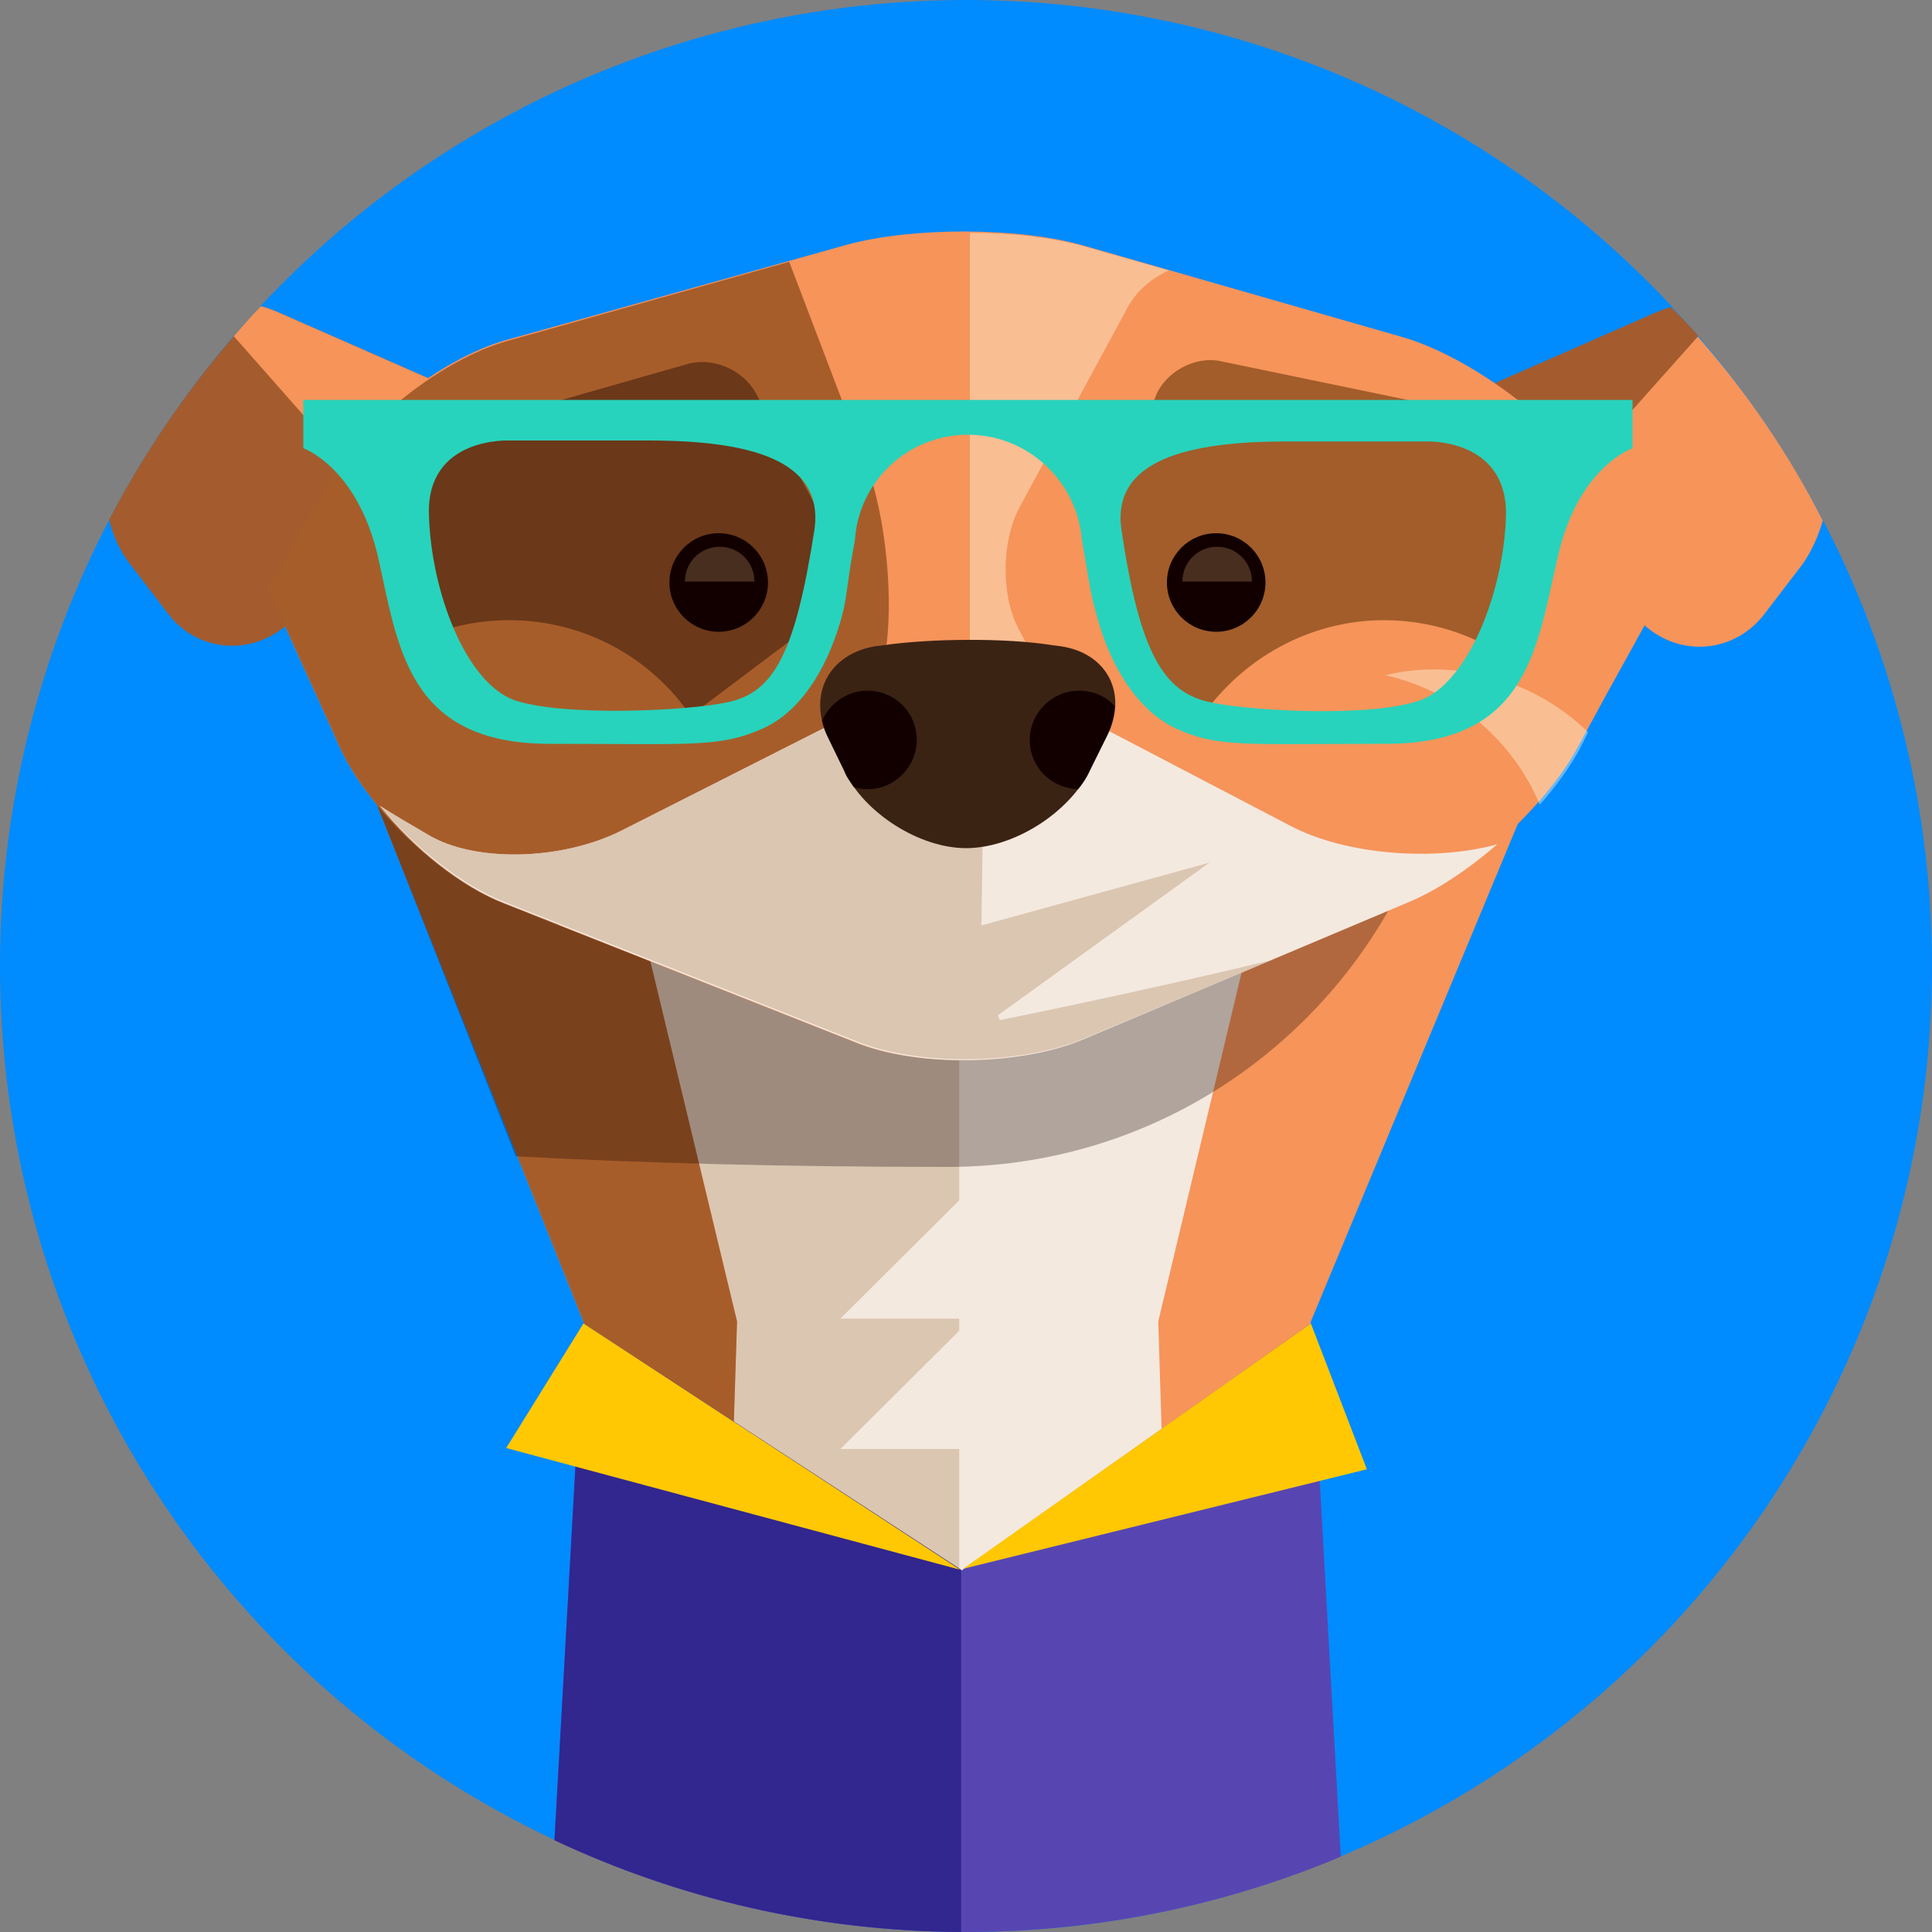 <svg version="1.1" id="Layer_1" xmlns="http://www.w3.org/2000/svg" x="0" y="0" viewBox="0 0 200 200" xml:space="preserve"><rect x="0" y="0" width="200" height="200" fill="#808080" stroke="none"/><style>.st1{fill:#f6945a}.st2{fill:#f4e9df}.st3{opacity:.63;fill:#cdb298;enable-background:new}.st4{fill:#a75d2a}.st6{fill:#a45c2e}.st8{opacity:.4;fill:#fffcea;enable-background:new}.st10{fill:#120000}.st12{fill:#482e1f}</style><circle cx="100" cy="100" r="100" fill="#008bff"/><path class="st1" d="M135.7 136.8L127 185H68l-7.6-48.2L38 80.7l120.2 2-22.5 54.1z"/><path class="st2" d="M74.7 184.5l1.6-47.7-13-54h69.5l-12.9 54 1.5 47.9-46.7-.2z"/><path class="st3" d="M75.2 173.4c.6-21.9 1-36.6 1-36.6l-13-54h6.6v4.8c0 15.3 12.4 12.4 27.6 12.4h1.9v77.9l-24.1-4.5z"/><path class="st2" d="M107.9 115.7L87 136.5h22.3"/><path class="st2" d="M107.9 129.2L87 150h22.3"/><path class="st4" d="M58.3 177.2l2.1-40.4-22.4-56 25.3 2 13 54-1.3 41-16.7-.6z"/><path d="M148.6 82.7c-6.3 22-26.5 38.1-50.5 38.1-16.9 0-31.8-.4-44.7-1.1L38 80.7l110.6 2z" opacity=".3" fill="#120000"/><path class="st1" d="M188.7 53.9c-.5 1.7-1.2 3.2-2.1 4.5l-3.9 5.1c-3.1 4.1-8.7 4.6-12.5 1.2l-16.6-15.1c-3.8-3.5-3.1-8 1.6-10l16.4-7.2c.5-.2 1-.4 1.5-.5 1 1 1.9 2 2.8 3.1 4.9 5.6 9.3 12 12.8 18.9z"/><path class="st6" d="M175.8 34.8l-17.2 19.3-5.1-4.6c-3.8-3.5-3.1-8 1.6-10l16.4-7.2c.5-.2 1-.4 1.5-.5 1 1 2 2 2.8 3z"/><path class="st1" d="M172.5 60.6s-3.2-4.7-7.1-10.4l-1-1.4c-3.9-5.7-12.6-12-19.2-13.9l-33.1-9.5c-6.7-1.9-17.6-1.9-24.3-.1l-35.4 9.9c-6.7 1.9-14.9 8.3-18.3 14.4l-.1.4c-3.4 6-6.2 11-6.2 11s2.3 5.2 5.2 11.5l2.2 4.9c2.9 6.3 10.5 13.6 16.9 16.1l36.4 14.4c6.4 2.6 16.9 2.4 23.3-.2l33.9-14.3c6.4-2.7 14.3-9.9 17.6-16l3.1-5.7c3.4-6.1 6.1-11.1 6.1-11.1z"/><path d="M123.9 73.4c2 2 5.8 3.2 8.5 2.8l21-3.2c2.7-.4 4.8-3 4.6-5.8l-1.2-18.6c-.2-2.8-2.6-5.5-5.3-6l-25.1-5.2c-2.7-.6-5.8 1.1-6.8 3.7l-6.2 15.3c-1 2.6-.3 6.3 1.6 8.2l8.9 8.8z" fill="#a25d2a"/><path class="st1" d="M124.4 74.2l3.8 2.8 30.8-4.8-1.2-2.8c-3.9-3.2-9-5.2-14.5-5.2-7.8 0-14.7 4-18.9 10z"/><path class="st8" d="M105.4 81.5l12.1 11.7c2.8 2.7 3.6 2.1 1.8-1.3L105.4 65c-1.8-3.4-1.7-9 .1-12.4l11.3-20.9c.9-1.6 2.4-2.9 4.2-3.7l-8.8-2.5c-3.2-.9-7.5-1.4-11.8-1.4v45.5c0 3.8 2.3 9.2 5 11.9z"/><path class="st6" d="M46.4 49.6l-16.6 15c-3.8 3.4-9.5 2.9-12.5-1.2l-3.9-5.1c-1-1.3-1.7-2.8-2.1-4.5 3.6-6.9 7.9-13.2 12.9-19 .9-1 1.8-2.1 2.8-3.1.5.1 1 .3 1.5.5l16.4 7.2c4.6 2.2 5.3 6.7 1.5 10.2z"/><path class="st1" d="M46.4 49.6l-5.1 4.6-17.1-19.4c.9-1 1.8-2.1 2.8-3.1.5.1 1 .3 1.5.5l16.4 7.2c4.6 2.2 5.3 6.7 1.5 10.2z"/><path class="st4" d="M89.4 80.1l2.2-12.2c1-5.6.1-14.5-1.9-19.8l-8-21-29.2 8.2c-6.7 1.9-14.9 8.3-18.3 14.4l-.2.3c-3.4 6-6.2 11-6.2 11s2.3 5.2 5.2 11.5l2.2 4.9c2.9 6.3 10.5 13.6 16.9 16.1l5.7 2.3 19.6-3.6c5.6-1.1 11-6.5 12-12.1z"/><path class="st8" d="M164.4 75.8c-4.1-4-9.8-6.5-16-6.5-1.7 0-3.4.2-5 .6 7.2 1.6 13.2 6.7 16 13.4 1.7-1.9 3.1-3.9 4.1-5.7l.9-1.8z"/><path class="st2" d="M52.2 93.5l36.4 14.4c6.4 2.6 16.9 2.4 23.3-.2l33.9-14.3c2.9-1.2 6.2-3.4 9.2-6-6.5 1.8-15.7 1.1-21.4-1.9l-22.4-11.7c-6.1-3.2-16.2-3.3-22.4-.2L64.3 86c-6.2 3.1-15.2 3.3-20 .4-1.9-1.1-3.6-2.1-5-3 3.5 4.4 8.5 8.4 12.9 10.1z"/><path class="st3" d="M103.3 105.1l21.9-15.8-23.6 6.5.2-14.1.9-10.2c-4.9-.4-10 .3-13.8 2.1L64.3 86c-6.2 3.1-15.2 3.3-20 .4-1.9-1.1-3.6-2.1-5-3 3.6 4.3 8.6 8.3 13 10l36.4 14.4c6.4 2.6 16.9 2.4 23.3-.2l19.6-8.2c-14.1 3.4-28.1 6.2-28.1 6.2l-.2-.5z"/><path d="M112.8 79.8c-2.2 4.4-7.9 8-12.8 8-4.8 0-10.5-3.6-12.6-8l-1.7-3.5c-2.1-4.4.1-8.6 4.9-9.4l.8-.1c4.8-.7 12.7-.8 17.6 0l.8.1c4.8.7 7 4.9 4.8 9.3l-1.8 3.6z" fill="#3b2314"/><path class="st10" d="M94.9 76.6c0 2.8-2.3 5.1-5.1 5.1-.5 0-.9-.1-1.4-.2-.4-.6-.8-1.1-1-1.7l-1.7-3.5c-.3-.6-.5-1.2-.6-1.7.8-1.8 2.6-3.1 4.7-3.1 2.8 0 5.1 2.2 5.1 5.1zm20.5-3.5c-.1 1-.3 2-.8 3l-1.8 3.7c-.3.7-.7 1.3-1.2 1.9-2.8-.1-5-2.3-5-5.1s2.3-5.1 5.1-5.1c1.5 0 2.8.6 3.7 1.6z"/><path d="M71.6 74c-2.2 1.7-6.3 2.6-9 2.1l-15.8-2.9c-2.7-.5-4.9-3.2-4.7-6l.8-16.5c.1-2.8 2.4-5.7 5.1-6.4l23.1-6.6c2.7-.8 5.9.6 7.2 3.1l8.3 15.7c1.3 2.4.6 5.8-1.7 7.5L71.6 74z" opacity=".4" fill="#120000"/><path class="st4" d="M52.7 64.2c-4.3 0-8.3 1.2-11.7 3.2l-2 4.8L67.6 77l3.9-2.9c-4.1-6-11-9.9-18.8-9.9z"/><circle class="st10" cx="125.9" cy="60.3" r="5.1"/><path class="st12" d="M122.4 60.2c0-2 1.6-3.6 3.6-3.6s3.6 1.6 3.6 3.6h-7.2z"/><circle class="st10" cx="74.4" cy="60.3" r="5.1"/><path class="st12" d="M70.9 60.2c0-2 1.6-3.6 3.6-3.6s3.6 1.6 3.6 3.6h-7.2z"/><path d="M31.4 41.4v5s5.5 1.9 7.7 11.1C41.2 66.7 42 77 56.9 77s17.6.4 22.1-1.6c4.4-2 7-7.2 8.2-11.8.5-1.9.4-2.8 1.3-7.7.4-6.1 5.5-10.9 11.7-10.9s11.3 4.8 11.8 10.9c1 5.9 1 5.9 1.5 7.7 1.2 4.6 3.8 9.7 8.2 11.8 4.4 2 6.9 1.6 21.8 1.6s15.6-10.3 17.8-19.5c2.1-9.2 7.7-11.1 7.7-11.1v-5H31.4zm52.9 13.5c-2 12.8-4.2 16.8-9 17.8-4.1.9-16.9 1.5-22-.2-5.1-1.8-8.7-11.3-8.9-19.3s8.3-7.6 8.3-7.6h14.4c10.3 0 18.3 1.9 17.2 9.3zM147 72.5c-5.1 1.8-17.6 1.1-21.7.2-4.8-1-7.3-5-9.2-17.8-1.1-7.3 6.9-9.2 17.1-9.2h14.4s8.4-.4 8.3 7.6c-.2 7.9-3.9 17.4-8.9 19.2z" fill="#27d3bc"/><path d="M138.8 192.2c-11.9 5-25.1 7.8-38.8 7.8-15.2 0-29.7-3.4-42.6-9.5l3-53.5 39.1 25.6 36.2-25.6 3.1 55.2z" fill="#5746b2"/><path d="M99.5 162.5V200c-15.1-.1-29.3-3.5-42.1-9.5l3-53.5 39.1 25.5z" fill="#32268f"/><path d="M135.7 137l-36 25.4 41.8-10.3-5.8-15.1zm-83.3 12.9l47 12.6-39-25.5-8 12.9z" fill="#ffc803"/></svg>